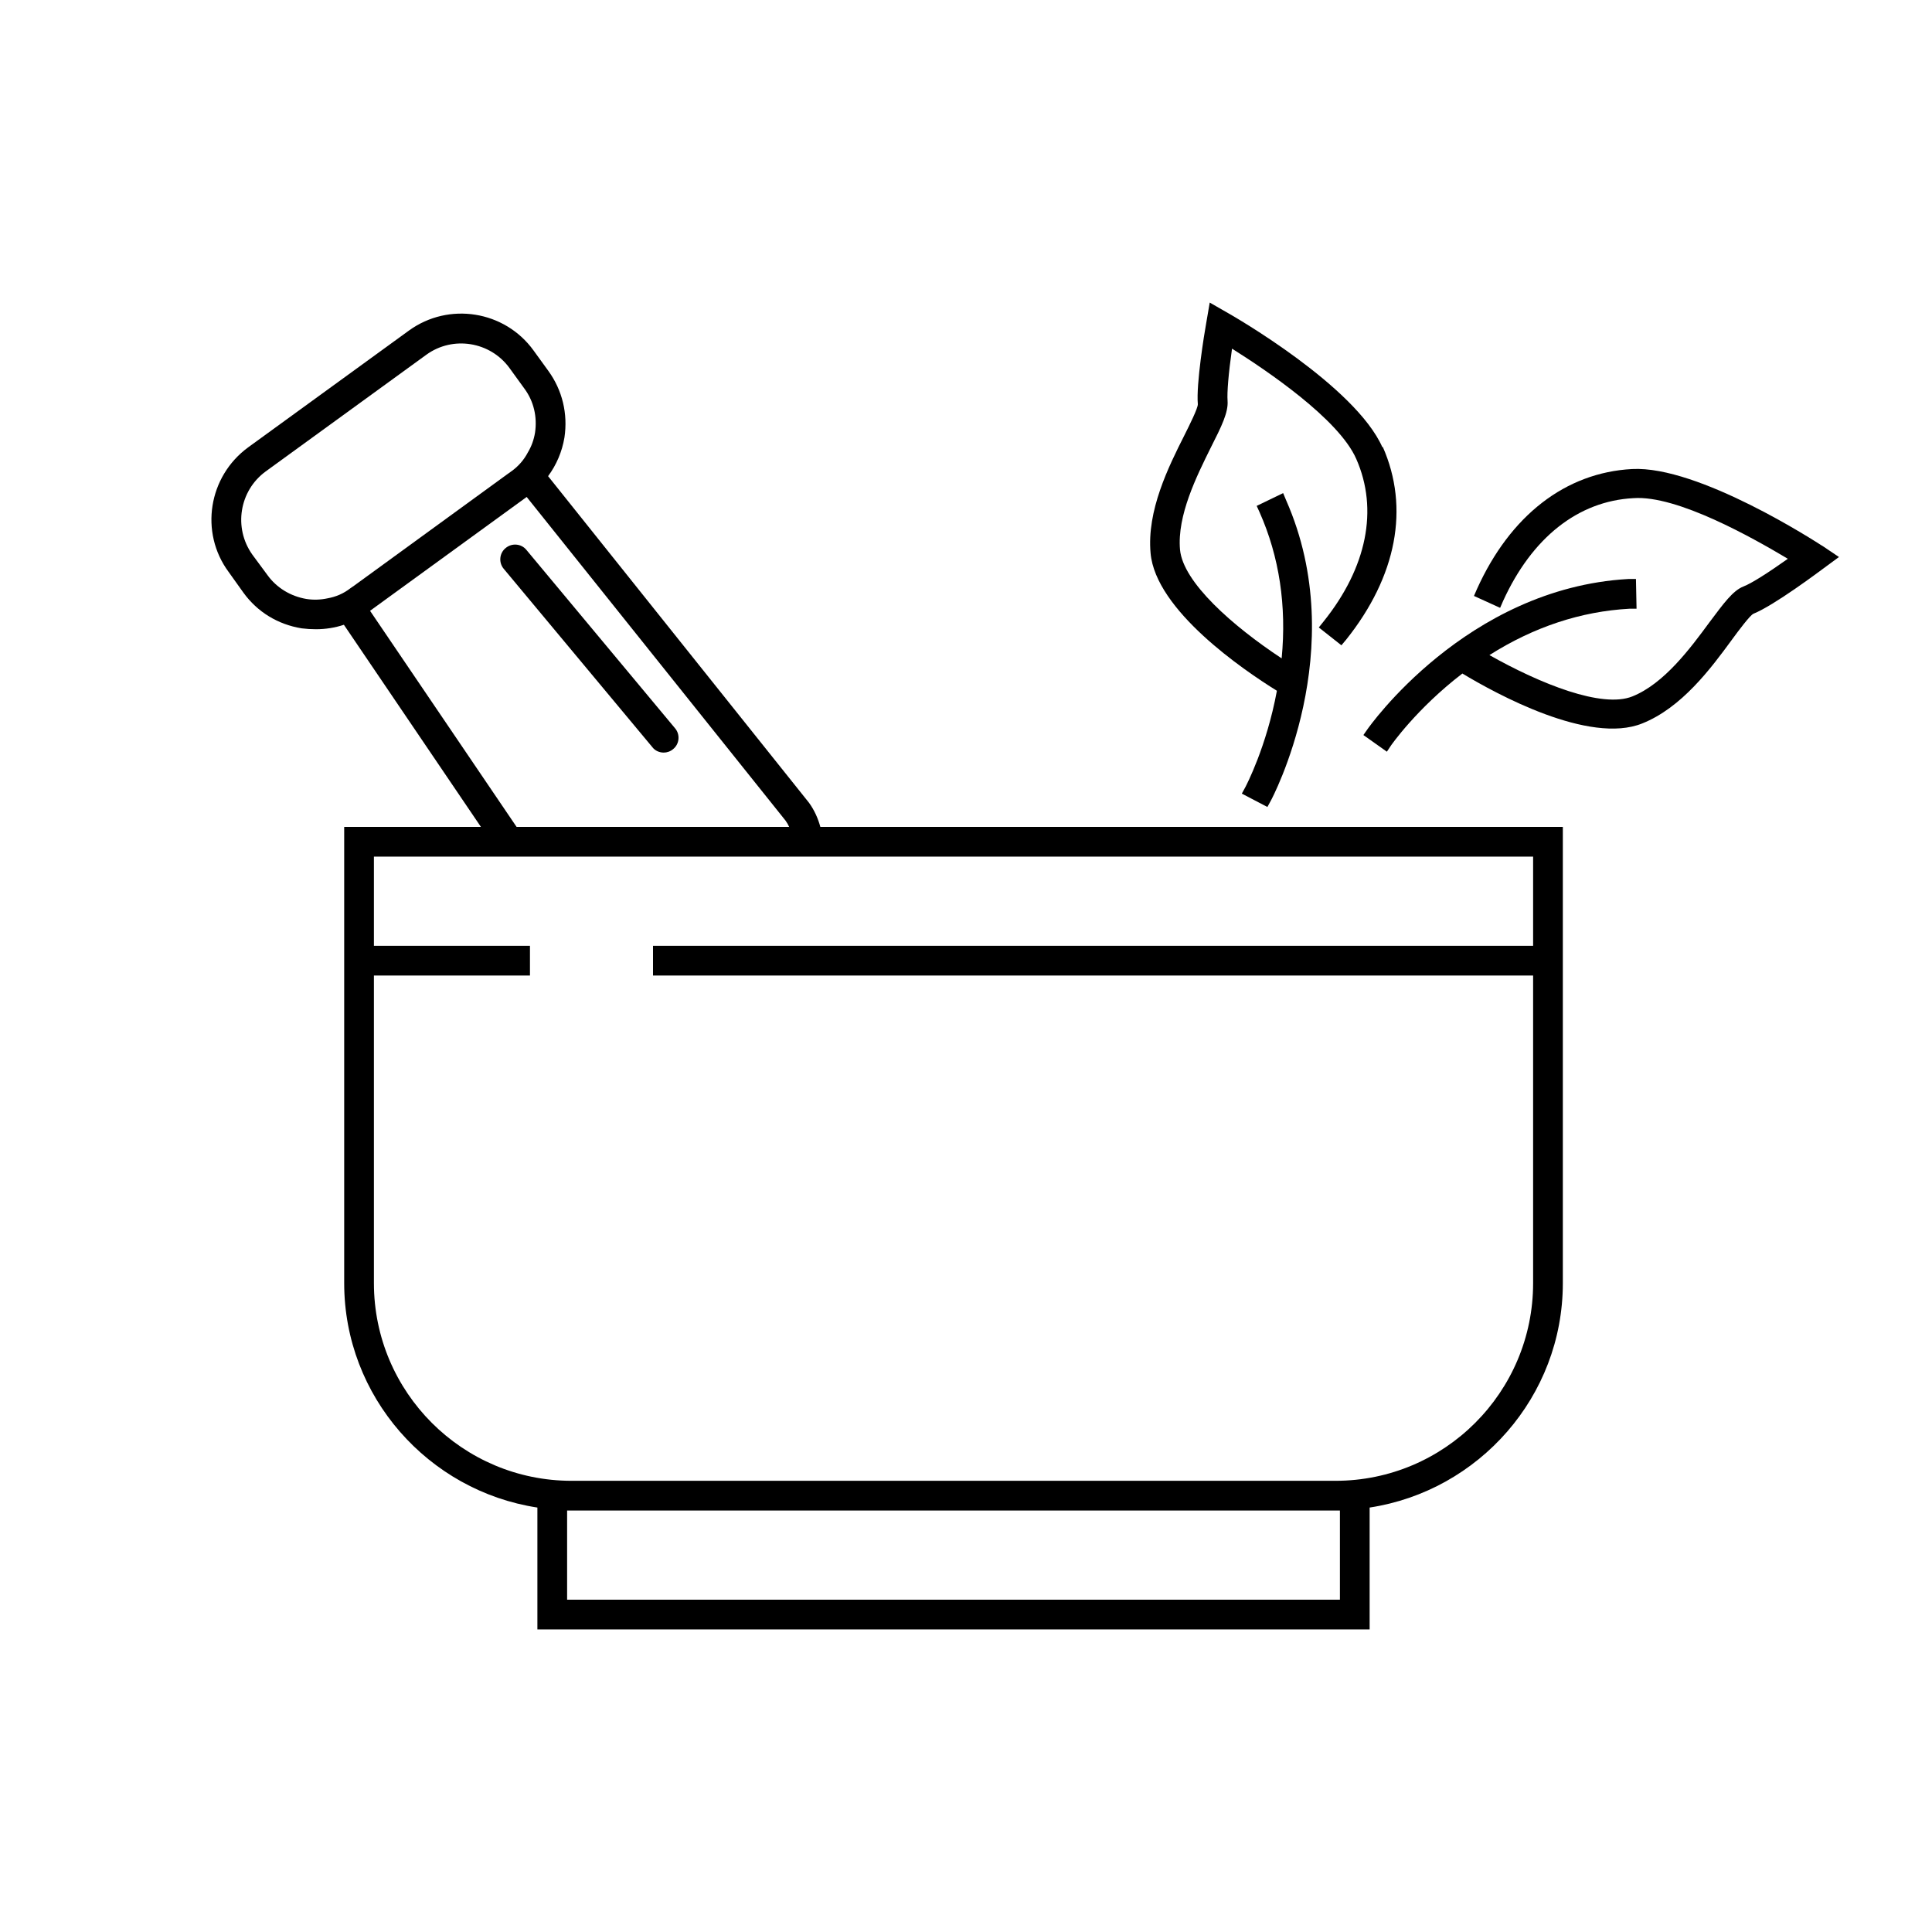<?xml version="1.0" encoding="UTF-8"?><svg id="Layer_1" xmlns="http://www.w3.org/2000/svg" width="65" height="65" viewBox="0 0 65 65"><path d="m11.58,27.82v15.35c0,3.82,2.83,6.99,6.5,7.55v4.1h28v-4.1c3.67-.56,6.5-3.73,6.5-7.55v-15.35H11.58Zm33.5,26h-26v-3h26v3Zm6.5-22h-29.61v1h29.61v10.35c0,3.67-2.98,6.65-6.65,6.65h-25.7c-3.67,0-6.65-2.98-6.65-6.65v-10.35h5.25v-1h-5.25v-3h39v3Z"/><path d="m27.22,27.01l-8.78-10.99c.28-.38.47-.82.55-1.3.12-.8-.07-1.59-.54-2.24l-.5-.69c-.97-1.34-2.85-1.64-4.19-.67l-5.41,3.93c-1.34.98-1.64,2.86-.66,4.19l.5.7c.47.65,1.16,1.07,1.96,1.2.16.02.32.03.48.03.32,0,.64-.05.94-.15l4.61,6.8h1.2l-4.93-7.27,5.27-3.83,8.71,10.89c.05.07.09.14.12.21h1.05c-.08-.29-.2-.56-.38-.81Zm-9.22-12.45c-.04.24-.12.46-.24.66-.13.25-.32.47-.56.64l-.14.1-5.14,3.74-.13.09c-.23.18-.49.29-.77.34-.23.05-.48.06-.72.02-.52-.09-.99-.37-1.3-.8l-.51-.69c-.64-.9-.44-2.15.45-2.8l5.41-3.93c.89-.64,2.14-.44,2.79.45l.5.69c.32.43.44.96.36,1.49Z"/><path d="m22.33,25.32c-.14,0-.29-.06-.38-.18l-5-6c-.18-.21-.15-.53.06-.7.21-.18.53-.15.7.06l5,6c.18.21.15.53-.06.7-.09.08-.21.12-.32.12Z"/><path d="m46.51,15.05c-.91-2.06-5.02-4.42-5.2-4.52l-.61-.35-.12.7c-.06.33-.34,2.04-.28,2.72,0,.14-.28.7-.45,1.04-.54,1.07-1.27,2.54-1.14,3.97.17,1.92,3.12,3.93,4.25,4.63-.35,1.89-1.03,3.18-1.06,3.24l-.12.22.86.45.12-.22s2.73-5.07.51-10.1l-.1-.24-.89.43.1.22c.66,1.49.91,3.14.74,4.91-1.65-1.09-3.32-2.56-3.42-3.66-.1-1.15.56-2.47,1.04-3.44.36-.71.59-1.18.56-1.57-.02-.28.03-.9.15-1.75,1.13.71,3.59,2.36,4.18,3.71.75,1.7.36,3.65-1.1,5.47l-.16.2.76.6.16-.19c1.7-2.13,2.14-4.43,1.23-6.49Z"/><path d="m61.3,18.36c-.17-.11-4.15-2.7-6.39-2.58-2.24.12-4.1,1.56-5.22,4.04l-.1.23.88.4.1-.23c.97-2.13,2.52-3.36,4.38-3.46,1.48-.11,4.06,1.36,5.2,2.04-.69.49-1.23.83-1.49.93-.36.14-.67.57-1.15,1.21-.64.87-1.52,2.06-2.59,2.49-1.02.41-3.09-.42-4.81-1.39,1.5-.95,3.08-1.47,4.71-1.56h.24s-.02-1-.02-1h-.26c-5.46.31-8.74,5.01-8.77,5.05l-.14.2.79.56.14-.21s.85-1.23,2.4-2.42c1.13.68,4.26,2.4,6.05,1.68,1.33-.53,2.31-1.85,3.02-2.82.22-.3.6-.81.72-.87.7-.28,2.24-1.44,2.31-1.49l.57-.42-.58-.39Z"/></svg>